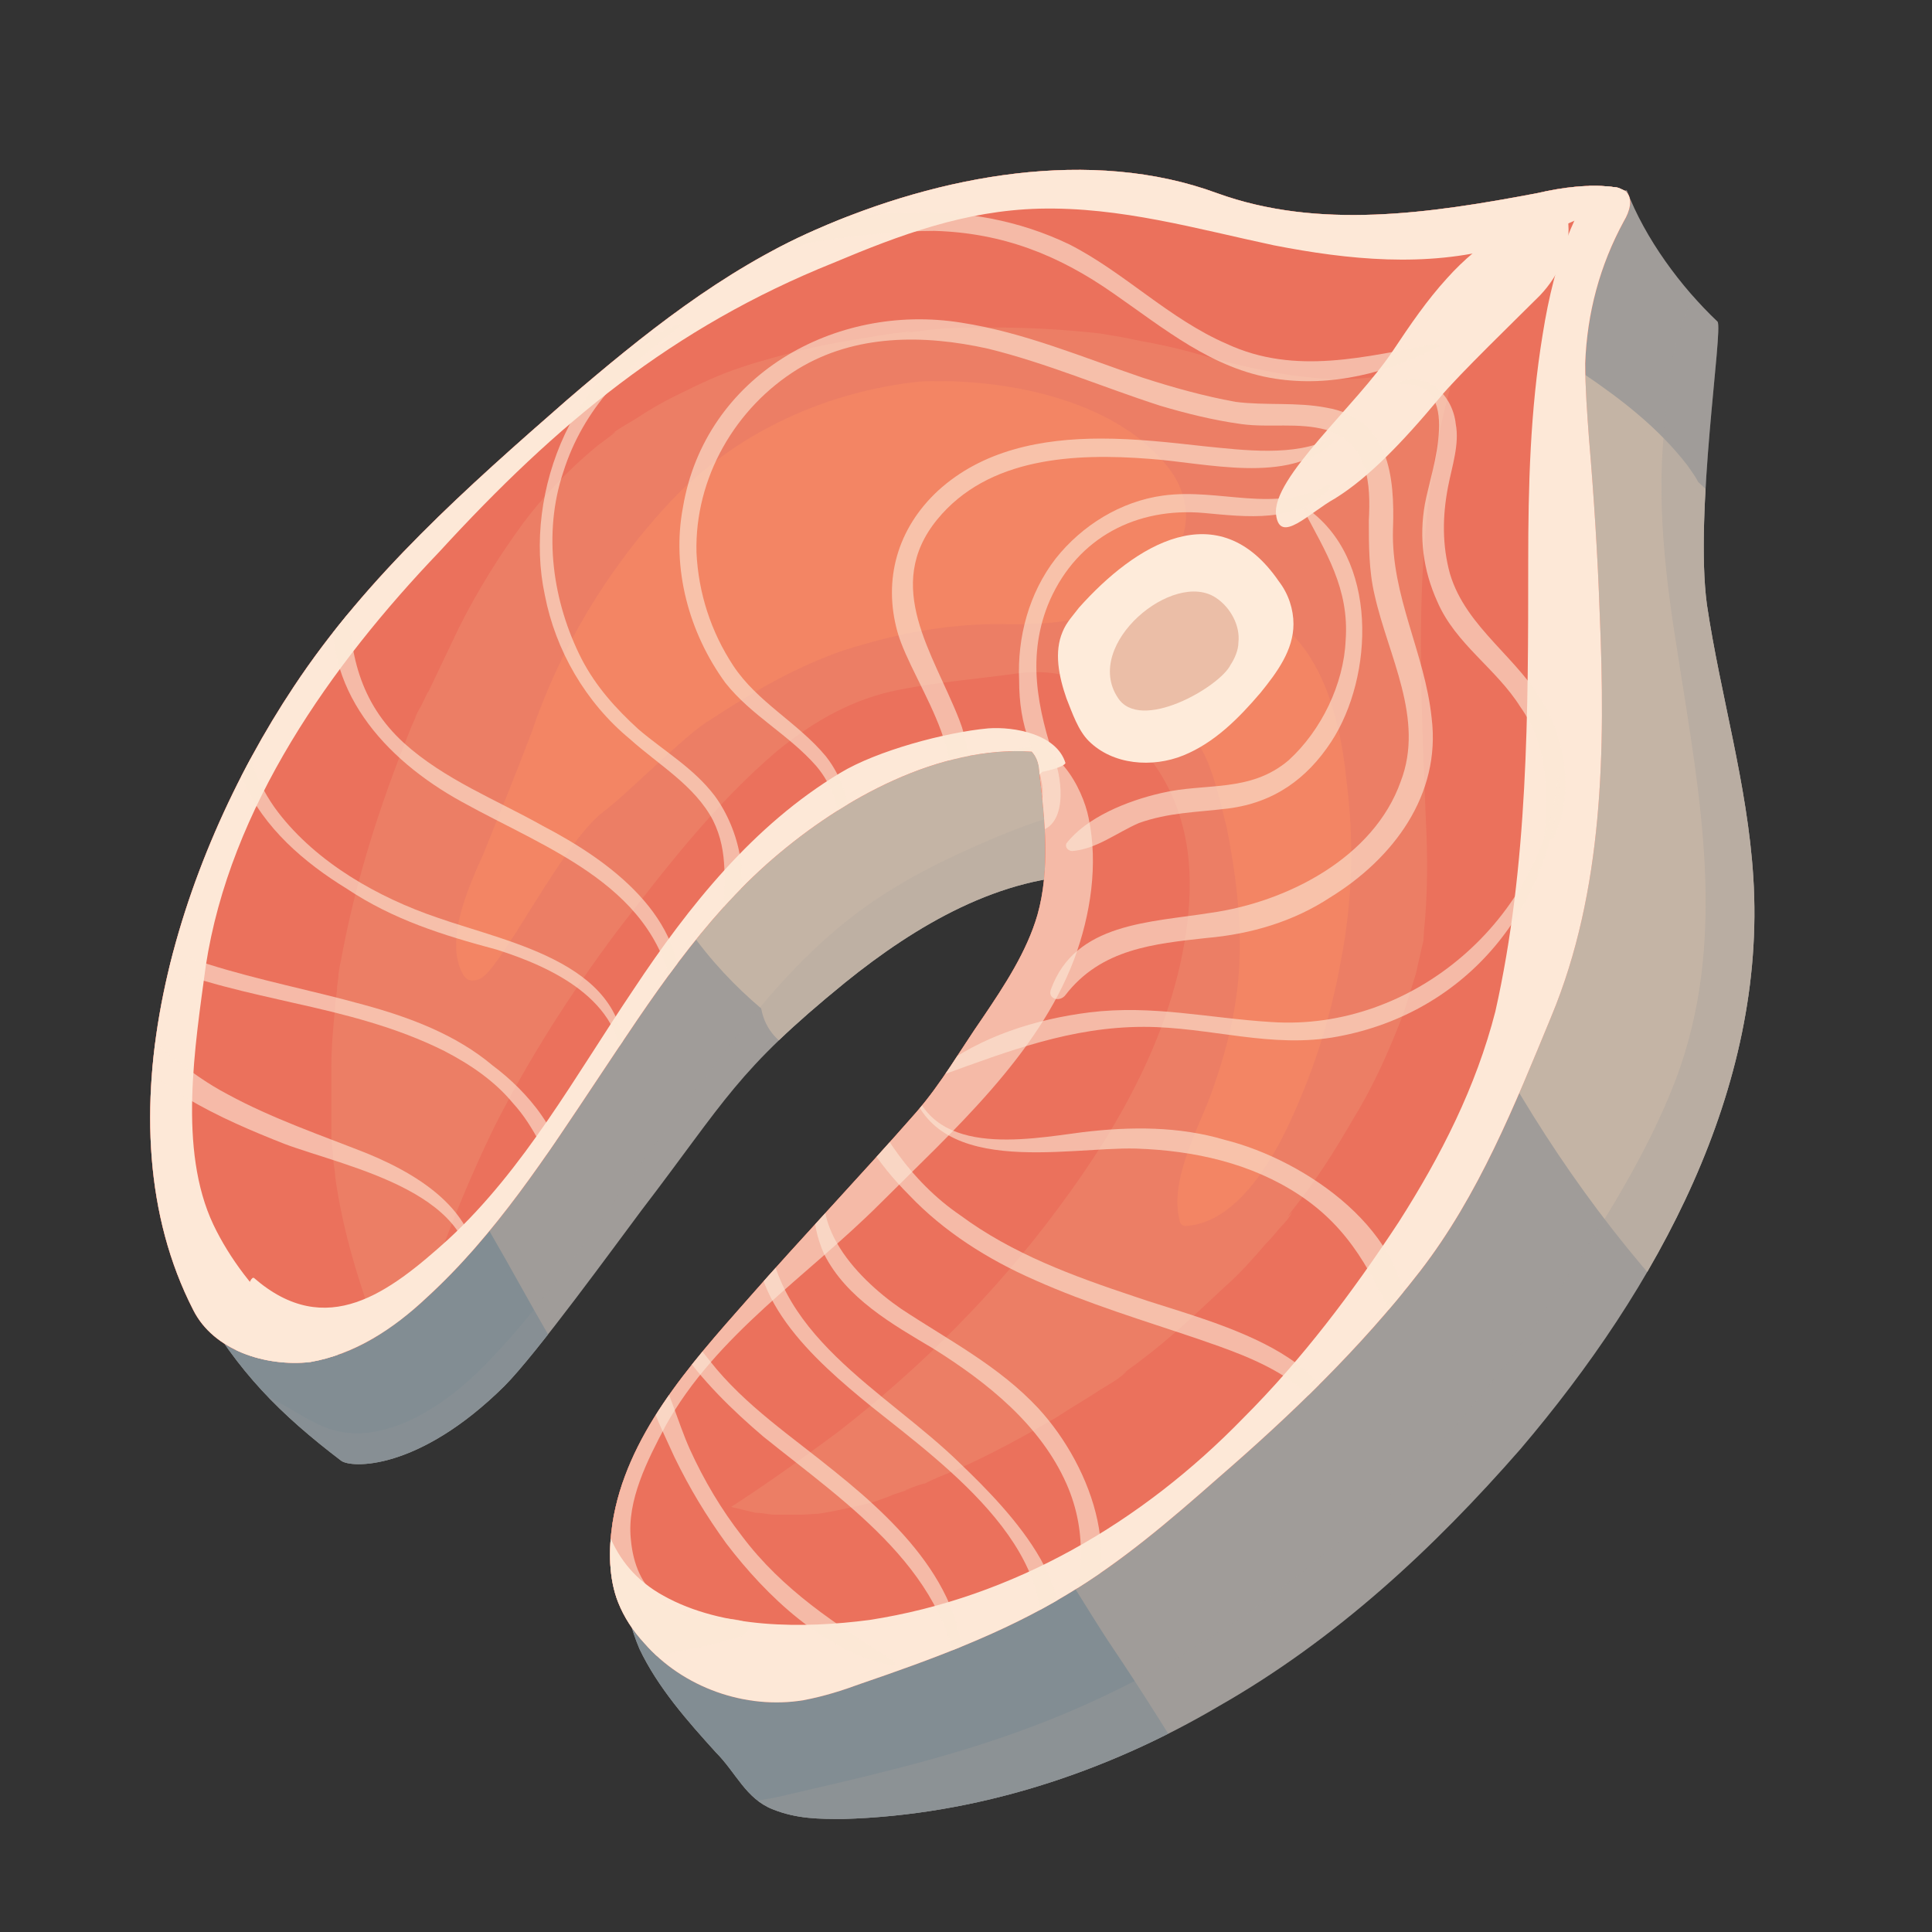 <?xml version="1.0" encoding="utf-8"?>
<!-- Generator: Adobe Illustrator 25.2.1, SVG Export Plug-In . SVG Version: 6.00 Build 0)  -->
<svg version="1.1" id="Layer_3" xmlns="http://www.w3.org/2000/svg" xmlns:xlink="http://www.w3.org/1999/xlink" x="0px" y="0px"
	 viewBox="0 0 200 200" style="enable-background:new 0 0 200 200;" xml:space="preserve">
<rect x="0" y="0" width="200" height="200" fill="#333333" stroke="none"/>
<style type="text/css">
	.st0{fill:#A09C99;}
	.st1{clip-path:url(#SVGID_3_);}
	.st2{fill:#C4B4A5;}
	.st3{fill:#828D93;}
	.st4{opacity:0.16;clip-path:url(#SVGID_5_);}
	.st5{fill:#EC7E65;}
	.st6{clip-path:url(#SVGID_7_);}
	.st7{clip-path:url(#SVGID_9_);}
	.st8{fill:#EB715C;}
	.st9{clip-path:url(#SVGID_11_);}
	.st10{clip-path:url(#SVGID_13_);}
	.st11{clip-path:url(#SVGID_15_);}
	.st12{fill:#F38564;}
	.st13{fill:#FEEBDA;}
	.st14{fill:#EBBEA7;}
	.st15{clip-path:url(#SVGID_17_);fill:#FDE8D7;}
	.st16{clip-path:url(#SVGID_19_);}
	.st17{fill:#FDE8D7;}
	.st18{clip-path:url(#SVGID_21_);}
	.st19{clip-path:url(#SVGID_23_);}
	.st20{clip-path:url(#SVGID_25_);}
	.st21{opacity:0.61;fill:#FDE8D7;enable-background:new    ;}
	.st22{opacity:0.32;clip-path:url(#SVGID_27_);}
	.st23{clip-path:url(#SVGID_29_);}
	.st24{opacity:0.61;}
</style>
<g>
	<g>
		<g>
			<path id="SVGID_2_" class="st0" d="M20.6,134.9c4,7.1,8.4,11.5,14.7,16.3c1,0.8,8,1.1,16.9-7.7c3.3-3.3,11.5-14.6,14.2-18.2
				c8.8-11.5,9.8-14.4,21.1-23.6c7.3-5.9,16.1-11.1,25.5-11.1c0.8-1.9-0.6-4.2-1-6.3c-0.8-3.6-1.1-7.7-3.6-10.1
				c-2.1-2.1-5.6-2.9-8.4-2.3c-3.1,0.4-5.7,1.9-8.4,3.3c-6.3,3.4-12.6,7.1-18.4,11.3c-4.4,3.3-8.6,6.9-12.6,10.7
				c-4.4,4-9,7.9-13.4,11.9C37.6,117.1,27.8,125.3,20.6,134.9z"/>
		</g>
		<g>
			<defs>
				<path id="SVGID_1_" d="M20.6,134.9c4,7.1,8.4,11.5,14.7,16.3c1,0.8,8,1.1,16.9-7.7c3.3-3.3,11.5-14.6,14.2-18.2
					c8.8-11.5,9.8-14.4,21.1-23.6c7.3-5.9,16.1-11.1,25.5-11.1c0.8-1.9-0.6-4.2-1-6.3c-0.8-3.6-1.1-7.7-3.6-10.1
					c-2.1-2.1-5.6-2.9-8.4-2.3c-3.1,0.4-5.7,1.9-8.4,3.3c-6.3,3.4-12.6,7.1-18.4,11.3c-4.4,3.3-8.6,6.9-12.6,10.7
					c-4.4,4-9,7.9-13.4,11.9C37.6,117.1,27.8,125.3,20.6,134.9z"/>
			</defs>
			<clipPath id="SVGID_3_">
				<use xlink:href="#SVGID_1_"  style="overflow:visible;"/>
			</clipPath>
			<g class="st1">
				<path class="st2" d="M78.8,104.4c0.8,4.6,6.5,6.3,10.1,4c1-0.2,1.7-0.6,2.5-1.1c0.4,0,0.8,0,1.1-0.2c3.1-0.6,4.8-2.7,5.4-5.2
					c1.7-0.4,3.4-1.3,4.4-2.9c0.6,0,1.1,0,1.9-0.2c0.4,0,0.8-0.2,1.1-0.4c0.4,0,0.8,0,1.1,0c7.1-0.8,8.4-8,5.4-13.4
					c-0.2-0.4-0.6-1-0.8-1.3c-0.2-0.6-0.4-1.1-0.6-1.7c-1.5-4.6-3.8-9.2-7.7-12.3c-2.5-2.1-6.5-4.8-9.6-1.9c-1,1-0.6,2.5,0.4,3.3
					c-0.8,0-1.5,0-2.1,0.2c-1.3-0.2-2.7,0-4,0.4c-3.1-0.8-6.5,1-8.2,3.6c-1.9,1-3.6,2.7-4,4.8c-0.6,0.8-1.1,1.7-1.3,2.9
					c0,0.4-0.2,0.8-0.2,1.1c-0.8,0.4-1.7,0.8-2.3,1.5c-3.1,2.9-2.7,7.3-0.2,10.5C73.6,99.5,76.1,102.1,78.8,104.4z M96.2,71.7
					c-0.4-0.2-0.6-0.2-1-0.4l0,0C95.6,71.3,96,71.5,96.2,71.7z"/>
				<path class="st3" d="M19.2,143.3c-2.5-3.3-2.9-7.5,0.2-10.5c0.4-0.4,1-0.8,1.5-1.1c0.2-0.2,0.4-0.6,0.8-0.8
					c2.1-1.9,5.2-2.5,7.9-1.5c0.2-0.2,0.4-0.4,0.6-0.4c1.1-0.8,2.7-1.3,4-1.3c0.6-0.6,1.1-1.1,1.9-1.5c1.7-1,3.6-1,5.2-0.6
					c0.6-0.4,1.1-0.8,1.9-1c0.4-1.9,2.9-2.3,4-0.6c0.2,0.2,0.4,0.6,0.6,0.8c1.1,0.6,2.1,1.3,2.9,2.7c2.1,3.6,4.2,7.5,6.3,11.1
					c0.4,0.6,0.8,1.1,1,1.9c0.8,1.1,1.5,2.5,2.3,3.6c0,0,0,0-0.2,0c1.1,2.3,1.1,5.2-1,7.1c-1,1-2.3,1.5-3.6,1.5
					c-1,1.3-2.3,2.5-3.6,3.1c-0.6,0.2-1,0.4-1.5,0.4c-1.5,1.5-3.8,2.5-5.9,2.3c-0.6,2.7-3.8,4.4-6.3,3.6
					C29.6,159.4,24.4,150,19.2,143.3z"/>
			</g>
		</g>
	</g>
	<g>
		<g>
			<defs>
				<path id="SVGID_4_" d="M20.6,134.9c4,7.1,8.4,11.5,14.7,16.3c1,0.8,8,1.1,16.9-7.7c3.3-3.3,11.5-14.6,14.2-18.2
					c8.8-11.5,9.8-14.4,21.1-23.6c7.3-5.9,16.1-11.1,25.5-11.1c0.8-1.9-0.6-4.2-1-6.3c-0.8-3.6-1.1-7.7-3.6-10.1
					c-2.1-2.1-5.6-2.9-8.4-2.3c-3.1,0.4-5.7,1.9-8.4,3.3c-6.3,3.4-12.6,7.1-18.4,11.3c-4.4,3.3-8.6,6.9-12.6,10.7
					c-4.4,4-9,7.9-13.4,11.9C37.6,117.1,27.8,125.3,20.6,134.9z"/>
			</defs>
			<clipPath id="SVGID_5_">
				<use xlink:href="#SVGID_4_"  style="overflow:visible;"/>
			</clipPath>
			<g class="st4">
				<path class="st0" d="M119.2,88.2c-1.9,1.3-3.6,3.1-5.7,4.4c-1.9,1.3-4,2.3-6.1,3.4c-3.8,2.1-7.9,4.4-11.3,7.1
					c-7.1,5.7-12.3,13.6-17.6,21.1c-5.7,8-11.1,16.7-17.6,24.3c-5.4,6.3-12.4,11.7-20.9,12.8c-3.8,0.6-7.7,0.4-11.1-1
					c-3.6-1.3-8.8-3.8-10.9-7.1s-0.4-7.1,3.1-8.6c5-2.5,8.2,1.3,12.4,3.1c6.1,2.5,13-2.5,17-6.7c6.3-6.5,11.5-14.6,17-22
					c6.3-8.4,12.3-17.6,20.7-24.1c4-3.1,8.4-5.4,13.2-7.5c2.5-1.1,5-2.1,7.7-2.9c2.7-1,5.4-1.1,8-1.9
					C120.5,81.6,121.7,86.2,119.2,88.2L119.2,88.2z"/>
			</g>
		</g>
	</g>
	<path class="st0" d="M65.6,157.9c-1.7,4-1.1,8.8,0.6,12.8c1.9,4,5,7.5,7.9,10.7c2.1,2.1,3.1,4.8,5.9,5.9c2.5,1,4.8,1,7.3,1
		c13.8-0.4,27.2-4.8,38.9-11.7c12.1-6.9,22.2-16.3,31.2-26.6c14.2-16.7,25.5-37.3,24.1-59.2c-0.6-9.6-3.4-18.8-4.8-28.2
		c-1.3-9.6,1.7-28.5,1.1-29.3c-3.8-3.6-7.5-8.6-9.4-13.6c-6.3,1.1-10.1,8-12.1,14.2c-4.8,14.2-5.9,29.3-11.1,43.3
		c-2.1,5.7-4.8,11.1-7.9,16.3C120.9,121.9,95.4,145,65.6,157.9z"/>
	<path class="st5" d="M20,135.6c2.1,4.2,7.5,5.9,12.1,5.4c4.6-0.8,8.6-3.4,12.1-6.7c7.1-6.5,12.4-14.7,17.8-22.8s10.7-16.3,18-22.6
		c7.3-6.3,17.2-11.7,26.8-11.1c0.6,0.6,0.8,1.5,0.8,2.3c0.6,4.8,1.1,10-0.2,14.6c-1.1,3.8-3.4,7.3-5.7,10.7
		c-2.3,3.3-4.2,6.7-6.9,9.8c-5.7,6.5-11.7,12.8-17.4,19.3c-6.1,6.9-12.6,14.2-14,23.2c-0.4,2.7-0.4,5.7,0.6,8.2
		c0.6,1.5,1.5,2.9,2.7,4.2c4,4.6,10.5,6.9,16.5,5.9c2.1-0.4,4-1,5.9-1.7c7.3-2.5,14.7-5.2,21.3-9.2c5.7-3.4,10.7-7.7,15.7-12.1
		c7.5-6.5,14.7-13.4,20.9-21.4c6.1-7.9,9.8-17.2,13.6-26.4c5.4-13,5.6-27.6,5-41.7c-0.2-5.9-0.6-12.1-1.1-18
		c-0.2-2.7-0.4-5.4-0.4-7.9c0.2-5.2,1.5-10.1,4-14.7c0.6-1,1-2.3,0.2-3.1c-0.4-0.2-0.8-0.4-1-0.4c-2.7-0.4-5.6,0-8.2,0.6
		c-11.1,2.1-22.6,3.8-33.1,0c-13-4.8-28.7-1.9-41.6,3.8C74.8,28,66.5,34.7,58.7,41.4c-10.3,9-20.7,18.2-28.3,29.7
		C18.3,89.3,10,116.1,20,135.6z"/>
	<g>
		<g>
			<defs>
				<path id="SVGID_6_" d="M65.6,157.9c-1.7,4-1.1,8.8,0.6,12.8c1.9,4,5,7.5,7.9,10.7c2.1,2.1,3.1,4.8,5.9,5.9c2.5,1,4.8,1,7.3,1
					c13.8-0.4,27.2-4.8,38.9-11.7c12.1-6.9,22.2-16.3,31.2-26.6c14.2-16.7,25.5-37.3,24.1-59.2c-0.6-9.6-3.4-18.8-4.8-28.2
					c-1.3-9.6,1.7-28.5,1.1-29.3c-3.8-3.6-7.5-8.6-9.4-13.6c-6.3,1.1-10.1,8-12.1,14.2c-4.8,14.2-5.9,29.3-11.1,43.3
					c-2.1,5.7-4.8,11.1-7.9,16.3C120.9,121.9,95.4,145,65.6,157.9z"/>
			</defs>
			<clipPath id="SVGID_7_">
				<use xlink:href="#SVGID_6_"  style="overflow:visible;"/>
			</clipPath>
			<g class="st6">
				<path class="st3" d="M76.5,197.3c-5.4-8.4-10.3-17.2-15.5-25.9c-4.2-7.1,6.7-15.3,11.9-8.6c0.2,0.2,0.4,0.6,0.6,0.8l0,0
					c1.5-0.6,3.1-0.6,4.4-0.2c0.8-0.2,1.5-0.4,2.3-0.4c1-0.8,2.1-1.3,3.4-1.5c0.4-0.4,0.6-0.6,1-1c2.3-1.5,5.9-1.9,8.4-0.4
					c0,0,0.2,0,0.2-0.2c1.5-0.8,3.1-1,4.4-0.8c1.1-0.8,2.5-1.1,3.8-1c0.6-1.9,2.9-3.1,4.6-1.1c3.6,4.2,6.1,9,9.2,13.6
					c3.1,4.6,6.1,9.4,9,14.2c3.6,5.9-5.2,12.8-10,8.2c-0.6,0.8-1.3,1.5-2.3,1.9c-1.3,4-6.7,6.5-10.9,4.4c-1.1,0.4-2.5,0.6-3.6,0.2
					c-2.9,1.9-6.7,2.1-9.2-1l0,0c-0.6,0.8-1.3,1.3-2.1,1.7C82.6,202.3,78.6,200.8,76.5,197.3z"/>
				<path class="st2" d="M154.6,102.9c-0.4-1.3,0-2.9,0.8-4.2c-0.2-0.8-0.4-1.3-0.6-2.1c-0.2-0.8-0.2-1.3-0.2-2.1
					c-0.6-1.5-0.8-3.3-1-5c0-1,0.2-1.9,0.6-2.7c0-0.6,0.2-1.1,0.2-1.7c0.4-1.5,1.1-2.9,2.1-3.8c-0.8-1.5-1.5-3.3-2.1-5
					c-0.8-1.9-0.2-4,1-5.7c-0.2-1.9,0.4-3.6,1.5-5.2c-0.6-1.7-1-3.4-1-5.4c0-0.8,0-1.3,0.4-2.1c-0.2-1.3,0-2.5,0.4-3.8
					c-0.4-0.8-0.6-1.7-0.6-2.5c-0.6-0.6-1-1.1-1.5-1.5c-5.6-5.9,1.9-16.1,9.2-11.5c4,2.7,7.9,5.7,10.9,9.6c0.4,0.6,0.8,1.1,1.1,1.7
					c2.7,2.5,5.2,4.8,7.7,7.5c0.8,0.8,1.1,1.5,1.5,2.5c1.5,1.5,3.1,2.9,4.6,4.4c2.1,2.1,2.5,5.4,1.5,7.9c0.6,1.7,0.6,3.8-0.2,5.6
					c1,1.7,1.1,3.6,0.6,5.6c1.1,1.7,1.1,3.8,0.6,5.6c1.9,3.1,1.3,6.1-0.4,8.2c0.2,2.3-0.6,4.2-1.9,5.7c0,1.7-0.8,3.6-2.1,5
					c0,0-0.2,0-0.2,0.2c0.2,0.2,0.4,0.4,0.6,0.8c1.7,2.5,0.8,6.7-1.3,8.6c-0.4,0.4-0.8,0.6-1.1,0.8c1.3,3.4,0,6.7-2.5,8.6
					c0.8,1.5,1.5,3.1,2.1,4.6c2.5,5.6-4.4,11.3-9,6.5c-9-9.2-16.3-19.5-22.4-30.8C153.5,105.2,153.7,103.9,154.6,102.9z"/>
			</g>
		</g>
	</g>
	<g>
		<g>
			<defs>
				<path id="SVGID_8_" d="M20,135.6c2.1,4.2,7.5,5.9,12.1,5.4c4.6-0.8,8.6-3.4,12.1-6.7c7.1-6.5,12.4-14.7,17.8-22.8
					s10.7-16.3,18-22.6c7.3-6.3,17.2-11.7,26.8-11.1c0.6,0.6,0.8,1.5,0.8,2.3c0.6,4.8,1.1,10-0.2,14.6c-1.1,3.8-3.4,7.3-5.7,10.7
					c-2.3,3.3-4.2,6.7-6.9,9.8c-5.7,6.5-11.7,12.8-17.4,19.3c-6.1,6.9-12.6,14.2-14,23.2c-0.4,2.7-0.4,5.7,0.6,8.2
					c0.6,1.5,1.5,2.9,2.7,4.2c4,4.6,10.5,6.9,16.5,5.9c2.1-0.4,4-1,5.9-1.7c7.3-2.5,14.7-5.2,21.3-9.2c5.7-3.4,10.7-7.7,15.7-12.1
					c7.5-6.5,14.7-13.4,20.9-21.4c6.1-7.9,9.8-17.2,13.6-26.4c5.4-13,5.6-27.6,5-41.7c-0.2-5.9-0.6-12.1-1.1-18
					c-0.2-2.7-0.4-5.4-0.4-7.9c0.2-5.2,1.5-10.1,4-14.7c0.6-1,1-2.3,0.2-3.1c-0.4-0.2-0.8-0.4-1-0.4c-2.7-0.4-5.6,0-8.2,0.6
					c-11.1,2.1-22.6,3.8-33.1,0c-13-4.8-28.7-1.9-41.6,3.8C74.8,28,66.5,34.7,58.7,41.4c-10.3,9-20.7,18.2-28.3,29.7
					C18.3,89.3,10,116.1,20,135.6z"/>
			</defs>
			<clipPath id="SVGID_9_">
				<use xlink:href="#SVGID_8_"  style="overflow:visible;"/>
			</clipPath>
			<g class="st7">
				<path class="st8" d="M176.3,10c-0.6,4-2.1,7.5-4.8,10.7c-2.9,3.8-6.5,6.9-10.3,9.8c-7.3,5.6-15.9,9.6-25.3,8.6
					c-4.4-0.4-8.6-1.5-12.8-2.7c-1.5-0.4-3.3-0.8-5-1.1c-1-0.2-1.9-0.4-3.1-0.6c1.9,0.4-1-0.2-1.3-0.2c-3.6-0.4-7.3-0.6-11.1-0.6
					c-1.9,0-4,0-5.9,0.2c-0.6,0-1.3,0.2-1.9,0.2c-1.1,0.2-1.3,0.2-0.4,0c-0.6,0-1.3,0.2-1.9,0.2c-3.6,0.6-7.3,1.1-10.9,2.1
					c-4.8,1.3-6.7,1.9-10.9,4c-1.7,0.8-3.3,1.7-4.8,2.7c-1,0.6-1.9,1.1-2.7,1.7c1.7-1.1-1.3,1.1-1.3,1.1c-3.3,2.7-5.9,5.6-7.7,8
					c-2.5,3.4-4.8,7.1-6.7,10.9c-1.1,2.3-2.1,4.4-3.1,6.5c-0.4,0.6-0.6,1.3-1,1.9c-0.6,1.1-0.6,1.3-0.2,0.4
					c-0.2,0.6-0.6,1.3-0.8,1.9c-3.1,7.7-5.6,15.5-7.1,23.7c-0.2,0.8-0.2,1.3-0.4,2.1c0.2-1,0.2-0.8,0,0.6c0,0.8-0.2,1.3-0.2,2.1
					c-0.2,2.1-0.4,4.2-0.4,6.3c0,2.3,0,4.8,0,7.1c0,0.8,0.2,1.7,0.2,2.5c0,0.8,0,0.6,0-0.2c0,0.6,0.2,1.3,0.2,1.9
					c0.6,4.4,1.7,8.4,3.1,12.6c1,3.1-0.4-1,0.2,0.8c0.6,1.5,1.3,3.3,1.9,4.8c1.1,3.1,1.5,6.1,0.8,9.4c-1.1,4.6-6.9,7.9-11.3,6.3
					c-9.6-3.6-12.6-16.1-14.4-25.1c-1.7-8.2-2.1-16.9-1.3-25.3c1.5-18.4,7.9-36.2,16.7-52.3c4.4-8.2,10.1-16.3,17.2-22.2
					c7.7-6.5,16.7-10.9,26.2-13.8c16.3-5,33.9-5.4,50.6-2.1c4.4,0.8,8.6,2.3,12.8,3.3c0,0,3.3,0.4,1.5,0.4c0.4,0,4,0,2.5,0.2
					c1.9-0.2,3.8-0.8,5.7-1.3c-1.7,0.6,1.3-0.6,1.3-0.6c0.8-0.4,2.1-1,3.3-1.5c2.1-1,4-2.1,6.1-3.3c4.6-2.5,9.4-5.2,14.4-5.7
					C174,6.4,176.6,7.5,176.3,10L176.3,10z"/>
			</g>
		</g>
		<g>
			<defs>
				<path id="SVGID_10_" d="M20,135.6c2.1,4.2,7.5,5.9,12.1,5.4c4.6-0.8,8.6-3.4,12.1-6.7c7.1-6.5,12.4-14.7,17.8-22.8
					s10.7-16.3,18-22.6c7.3-6.3,17.2-11.7,26.8-11.1c0.6,0.6,0.8,1.5,0.8,2.3c0.6,4.8,1.1,10-0.2,14.6c-1.1,3.8-3.4,7.3-5.7,10.7
					c-2.3,3.3-4.2,6.7-6.9,9.8c-5.7,6.5-11.7,12.8-17.4,19.3c-6.1,6.9-12.6,14.2-14,23.2c-0.4,2.7-0.4,5.7,0.6,8.2
					c0.6,1.5,1.5,2.9,2.7,4.2c4,4.6,10.5,6.9,16.5,5.9c2.1-0.4,4-1,5.9-1.7c7.3-2.5,14.7-5.2,21.3-9.2c5.7-3.4,10.7-7.7,15.7-12.1
					c7.5-6.5,14.7-13.4,20.9-21.4c6.1-7.9,9.8-17.2,13.6-26.4c5.4-13,5.6-27.6,5-41.7c-0.2-5.9-0.6-12.1-1.1-18
					c-0.2-2.7-0.4-5.4-0.4-7.9c0.2-5.2,1.5-10.1,4-14.7c0.6-1,1-2.3,0.2-3.1c-0.4-0.2-0.8-0.4-1-0.4c-2.7-0.4-5.6,0-8.2,0.6
					c-11.1,2.1-22.6,3.8-33.1,0c-13-4.8-28.7-1.9-41.6,3.8C74.8,28,66.5,34.7,58.7,41.4c-10.3,9-20.7,18.2-28.3,29.7
					C18.3,89.3,10,116.1,20,135.6z"/>
			</defs>
			<clipPath id="SVGID_11_">
				<use xlink:href="#SVGID_10_"  style="overflow:visible;"/>
			</clipPath>
			<g class="st9">
				<path class="st8" d="M41.6,138.5c1-3.3,3.1-6.5,4.4-9.8c1.5-4,3.3-8.2,5.2-12.1c3.6-7.1,7.9-13.8,12.6-20.1
					c5-6.5,10.3-13.4,16.7-18.8c3.8-3.1,7.9-5.4,12.6-6.3c4-0.8,8-1.1,12.3-1.7c4.8-0.6,8.8,1,11.5,5.2c1.3,2.3,1.5,5.2,0.8,7.7
					c-1,3.3-4,6.7-7.5,7.1c-3.6,0.6-7.5,0.8-11.1,1.5c-1,0.2-1.7,0.4-2.7,0.6c-0.8,0.2-0.8,0.2,0,0c-0.4,0.2-0.6,0.4-1,0.6
					c-0.4,0.2-0.6,0.4-1,0.6c0.6-0.4,0.6-0.4,0,0c-0.8,0.6-1.5,1.1-2.1,1.9c-2.9,2.5-5.4,5.4-8,8.2c-1.3,1.3-2.7,2.9-3.8,4.2
					c-0.6,0.8-1.3,1.5-1.9,2.1c-0.2,0.2-1.3,1.7-1,1.1c-4.8,5.9-8.6,12.3-12.6,18.8c-4,6.7-8.6,16.3-17.4,16.9
					C43.3,146.6,40.7,142.2,41.6,138.5L41.6,138.5z"/>
			</g>
		</g>
		<g>
			<defs>
				<path id="SVGID_12_" d="M20,135.6c2.1,4.2,7.5,5.9,12.1,5.4c4.6-0.8,8.6-3.4,12.1-6.7c7.1-6.5,12.4-14.7,17.8-22.8
					s10.7-16.3,18-22.6c7.3-6.3,17.2-11.7,26.8-11.1c0.6,0.6,0.8,1.5,0.8,2.3c0.6,4.8,1.1,10-0.2,14.6c-1.1,3.8-3.4,7.3-5.7,10.7
					c-2.3,3.3-4.2,6.7-6.9,9.8c-5.7,6.5-11.7,12.8-17.4,19.3c-6.1,6.9-12.6,14.2-14,23.2c-0.4,2.7-0.4,5.7,0.6,8.2
					c0.6,1.5,1.5,2.9,2.7,4.2c4,4.6,10.5,6.9,16.5,5.9c2.1-0.4,4-1,5.9-1.7c7.3-2.5,14.7-5.2,21.3-9.2c5.7-3.4,10.7-7.7,15.7-12.1
					c7.5-6.5,14.7-13.4,20.9-21.4c6.1-7.9,9.8-17.2,13.6-26.4c5.4-13,5.6-27.6,5-41.7c-0.2-5.9-0.6-12.1-1.1-18
					c-0.2-2.7-0.4-5.4-0.4-7.9c0.2-5.2,1.5-10.1,4-14.7c0.6-1,1-2.3,0.2-3.1c-0.4-0.2-0.8-0.4-1-0.4c-2.7-0.4-5.6,0-8.2,0.6
					c-11.1,2.1-22.6,3.8-33.1,0c-13-4.8-28.7-1.9-41.6,3.8C74.8,28,66.5,34.7,58.7,41.4c-10.3,9-20.7,18.2-28.3,29.7
					C18.3,89.3,10,116.1,20,135.6z"/>
			</defs>
			<clipPath id="SVGID_13_">
				<use xlink:href="#SVGID_12_"  style="overflow:visible;"/>
			</clipPath>
			<g class="st10">
				<path class="st8" d="M188.9,14.8c-3.1,1.3-5.6,4-8.2,6.1c-2.3,1.7-4.4,3.8-5.9,5.9c-3.8,5.6-5.9,12.3-6.5,18.4
					c-0.8,8-0.4,16.1-0.4,24.1c0.2,8,1.1,15.9,0.8,23.9c-0.6,17.8-9.4,34.1-20.7,47.7c-10.5,12.8-24.7,23.2-39.8,30.1
					c-9,4-18.6,7.5-28.5,6.7c-4.8-0.4-9.4-1.3-14-2.3c-5.9-1.3-12.4-3.1-15.3-9c-2.5-5-0.2-12.4,6.1-13.6c5.2-0.8,9.2,1,14,2.1
					c1.7,0.4,3.4,0.8,5.2,1.1c0.8,0.2,1.7,0.4,2.5,0.6c0.8,0.2,0.8,0.2,0,0c0.8,0,1.3,0.2,2.1,0.2c1,0,1.7,0,2.7,0
					c0.4,0,2.7-0.2,1,0c1.7-0.2,3.4-0.6,5.2-1c1-0.2,2.1-0.6,3.1-1c-0.2,0,3.1-1,1.7-0.6c-1.3,0.4,1.9-0.8,1.7-0.6
					c1.1-0.6,2.3-1,3.4-1.5c3.4-1.5,6.9-3.4,10.3-5.4c1.5-1,3.1-1.9,4.6-2.9c1-0.6,1.9-1.1,2.7-1.9c-1.5,1,1.1-0.8,1.3-1
					c3.1-2.3,5.9-5,8.8-7.7c1.5-1.3,2.9-2.9,4.2-4.4c0.6-0.6,1-1.1,1.5-1.7c0.6-0.6,1-1.1,1.3-1.7c-0.6,0.8-0.6,0.6,0.2-0.4
					c2.3-2.9,4.2-5.9,6.1-9.2c2.1-3.4,3.6-6.9,4.6-9.4c0.8-1.9,1.3-3.8,1.9-5.7c0.2-1,0.4-1.7,0.6-2.7c0.8-3.3,0,1.5,0.2-1.5
					c0.4-3.8,0.4-7.9,0.2-11.7C147,69,146,52.7,151,37.2c2.7-8.2,6.9-16.5,13.6-22.2c3.1-2.7,6.7-5,10.5-6.5c4.2-1.7,8.8-0.8,13,0.4
					C190.8,9.8,191.4,13.7,188.9,14.8L188.9,14.8z"/>
			</g>
		</g>
		<g>
			<defs>
				<path id="SVGID_14_" d="M20,135.6c2.1,4.2,7.5,5.9,12.1,5.4c4.6-0.8,8.6-3.4,12.1-6.7c7.1-6.5,12.4-14.7,17.8-22.8
					s10.7-16.3,18-22.6c7.3-6.3,17.2-11.7,26.8-11.1c0.6,0.6,0.8,1.5,0.8,2.3c0.6,4.8,1.1,10-0.2,14.6c-1.1,3.8-3.4,7.3-5.7,10.7
					c-2.3,3.3-4.2,6.7-6.9,9.8c-5.7,6.5-11.7,12.8-17.4,19.3c-6.1,6.9-12.6,14.2-14,23.2c-0.4,2.7-0.4,5.7,0.6,8.2
					c0.6,1.5,1.5,2.9,2.7,4.2c4,4.6,10.5,6.9,16.5,5.9c2.1-0.4,4-1,5.9-1.7c7.3-2.5,14.7-5.2,21.3-9.2c5.7-3.4,10.7-7.7,15.7-12.1
					c7.5-6.5,14.7-13.4,20.9-21.4c6.1-7.9,9.8-17.2,13.6-26.4c5.4-13,5.6-27.6,5-41.7c-0.2-5.9-0.6-12.1-1.1-18
					c-0.2-2.7-0.4-5.4-0.4-7.9c0.2-5.2,1.5-10.1,4-14.7c0.6-1,1-2.3,0.2-3.1c-0.4-0.2-0.8-0.4-1-0.4c-2.7-0.4-5.6,0-8.2,0.6
					c-11.1,2.1-22.6,3.8-33.1,0c-13-4.8-28.7-1.9-41.6,3.8C74.8,28,66.5,34.7,58.7,41.4c-10.3,9-20.7,18.2-28.3,29.7
					C18.3,89.3,10,116.1,20,135.6z"/>
			</defs>
			<clipPath id="SVGID_15_">
				<use xlink:href="#SVGID_14_"  style="overflow:visible;"/>
			</clipPath>
			<g class="st11">
				<path class="st8" d="M105.4,73.4c5.2-2.3,10.1,0.8,13.4,4.8c3.8,4.8,4.8,10.5,4.2,16.5c-1.1,11.1-6.7,21.3-13.4,30.3
					c-6.5,8.8-14.2,16.5-22.8,23.2c-4.6,3.4-9.2,6.7-14,9.6c-5.4,3.1-10.5,6.1-16.9,6.7c-4.4,0.4-9-3.8-10-8
					c-0.4-1.9-0.4-3.4,0.2-5.4c1-3.4,4-6.7,7.7-7.3c1-0.2,2.3-0.8,0.8,0c1-0.4,1.7-1,2.7-1.3c1.9-1,3.8-2.1,5.7-3.3
					c1.9-1.1,3.6-2.3,5.6-3.4c1-0.6,1.7-1.1,2.7-1.9c1.7-1.3-0.6,0.6,1.3-1c3.3-2.5,6.5-5.2,9.6-8c1.5-1.5,3.1-3.1,4.6-4.6
					c0.8-0.8,1.5-1.5,2.1-2.5c0.2-0.4,2.1-2.3,1.5-1.7c-0.8,0.8,1-1.3,1.1-1.5c0.6-0.8,1.3-1.7,1.9-2.7c1.1-1.7,2.5-3.6,3.4-5.4
					c2.1-3.6,4.2-7.5,5.9-11.5c1.3-3.1,2.5-5.6,2.7-9c0.4-3.6-1-6.3-1.3-10C103.9,75.3,104.2,74,105.4,73.4L105.4,73.4z"/>
			</g>
		</g>
	</g>
	<path class="st12" d="M47.9,100.8c-1.9-3.4,0.6-9,2.1-12.3c1.7-4.2,3.4-8.4,5-12.6c3.1-9.2,8.4-17.8,15.1-24.7
		c6.7-6.7,15.7-10.7,25.1-11.7c8.4-0.4,19.9,1.7,25.5,8.6c2.1,2.5,2.9,5.9,1,9c-4,6.7-10.9,7.7-18.2,7.5c-5.6,0-10.7,1-16.1,2.7
		c-5,1.7-9.6,4.4-14,7.3c-2.3,1.3-8.8,7.9-10.9,9.4c-4.4,3.3-10.9,17-13,17.4C48.9,101.6,48.3,101.6,47.9,100.8z"/>
	<g>
		<path class="st12" d="M122.1,126.3c-1-4,1.7-9,3.1-12.6c1.7-4.6,2.9-9.2,3.1-14c0.2-4.8-0.4-9.4-1.3-14c-0.6-2.3-1.1-4.8-2.1-7.1
			c-1-2.3-2.7-3.8-4-5.9c-3.4-5,2.7-11.7,8-10c7.5,2.3,9.8,11.1,10.5,18.2c0.8,6.3,0.6,12.4-0.6,18.6c-1,5.6-2.7,11.1-5.2,16.5
			c-1.9,4.2-5.6,10.5-10.7,10.9C122.4,127,122.1,126.6,122.1,126.3L122.1,126.3z"/>
	</g>
	<path class="st13" d="M132.4,60.2c1,1.3,1.5,2.9,1.5,4.4c0,2.7-1.7,5-3.4,7.1c-2.3,2.7-4.8,5.2-8,6.5s-7.3,1-9.8-1.5
		c-1.1-1.1-1.7-2.9-2.3-4.4c-0.8-2.3-1.3-4.8-0.4-6.9c0.4-1,1.1-1.7,1.7-2.5C117.5,56.4,126.1,51,132.4,60.2z"/>
	<path class="st14" d="M125.9,61.9c1.5,1,2.5,2.9,2.3,4.6c0,0.8-0.4,1.7-0.8,2.3c-1.1,2.3-9.4,7.1-11.7,3.4
		C112.1,66.7,121.5,58.9,125.9,61.9z"/>
	<g>
		<g>
			<defs>
				<path id="SVGID_16_" d="M20,135.6c2.1,4.2,7.5,5.9,12.1,5.4c4.6-0.8,8.6-3.4,12.1-6.7c7.1-6.5,12.4-14.7,17.8-22.8
					s10.7-16.3,18-22.6c7.3-6.3,17.2-11.7,26.8-11.1c0.6,0.6,0.8,1.5,0.8,2.3c0.6,4.8,1.1,10-0.2,14.6c-1.1,3.8-3.4,7.3-5.7,10.7
					c-2.3,3.3-4.2,6.7-6.9,9.8c-5.7,6.5-11.7,12.8-17.4,19.3c-6.1,6.9-12.6,14.2-14,23.2c-0.4,2.7-0.4,5.7,0.6,8.2
					c0.6,1.5,1.5,2.9,2.7,4.2c4,4.6,10.5,6.9,16.5,5.9c2.1-0.4,4-1,5.9-1.7c7.3-2.5,14.7-5.2,21.3-9.2c5.7-3.4,10.7-7.7,15.7-12.1
					c7.5-6.5,14.7-13.4,20.9-21.4c6.1-7.9,9.8-17.2,13.6-26.4c5.4-13,5.6-27.6,5-41.7c-0.2-5.9-0.6-12.1-1.1-18
					c-0.2-2.7-0.4-5.4-0.4-7.9c0.2-5.2,1.5-10.1,4-14.7c0.6-1,1-2.3,0.2-3.1c-0.4-0.2-0.8-0.4-1-0.4c-2.7-0.4-5.6,0-8.2,0.6
					c-11.1,2.1-22.6,3.8-33.1,0c-13-4.8-28.7-1.9-41.6,3.8C74.8,28,66.5,34.7,58.7,41.4c-10.3,9-20.7,18.2-28.3,29.7
					C18.3,89.3,10,116.1,20,135.6z"/>
			</defs>
			<clipPath id="SVGID_17_">
				<use xlink:href="#SVGID_16_"  style="overflow:visible;"/>
			</clipPath>
			<path class="st15" d="M162.3,22.7c0.4,0-0.2-0.8-0.8-0.8c-1.9,0-3.8,1-5.6,1.9c-2.3,1.3-4.4,3.1-6.1,5c-2.1,2.3-3.8,4.8-5.6,7.5
				c-3.8,5.7-12.6,13.2-12.1,17c0.4,3.1,3.4-0.2,6.1-1.7c3.4-2.1,6.9-5.7,10.9-10.5c1.7-2.1,8.2-8.4,10.3-10.5
				C161.5,28.4,162.7,25.5,162.3,22.7z"/>
		</g>
		<g>
			<defs>
				<path id="SVGID_18_" d="M20,135.6c2.1,4.2,7.5,5.9,12.1,5.4c4.6-0.8,8.6-3.4,12.1-6.7c7.1-6.5,12.4-14.7,17.8-22.8
					s10.7-16.3,18-22.6c7.3-6.3,17.2-11.7,26.8-11.1c0.6,0.6,0.8,1.5,0.8,2.3c0.6,4.8,1.1,10-0.2,14.6c-1.1,3.8-3.4,7.3-5.7,10.7
					c-2.3,3.3-4.2,6.7-6.9,9.8c-5.7,6.5-11.7,12.8-17.4,19.3c-6.1,6.9-12.6,14.2-14,23.2c-0.4,2.7-0.4,5.7,0.6,8.2
					c0.6,1.5,1.5,2.9,2.7,4.2c4,4.6,10.5,6.9,16.5,5.9c2.1-0.4,4-1,5.9-1.7c7.3-2.5,14.7-5.2,21.3-9.2c5.7-3.4,10.7-7.7,15.7-12.1
					c7.5-6.5,14.7-13.4,20.9-21.4c6.1-7.9,9.8-17.2,13.6-26.4c5.4-13,5.6-27.6,5-41.7c-0.2-5.9-0.6-12.1-1.1-18
					c-0.2-2.7-0.4-5.4-0.4-7.9c0.2-5.2,1.5-10.1,4-14.7c0.6-1,1-2.3,0.2-3.1c-0.4-0.2-0.8-0.4-1-0.4c-2.7-0.4-5.6,0-8.2,0.6
					c-11.1,2.1-22.6,3.8-33.1,0c-13-4.8-28.7-1.9-41.6,3.8C74.8,28,66.5,34.7,58.7,41.4c-10.3,9-20.7,18.2-28.3,29.7
					C18.3,89.3,10,116.1,20,135.6z"/>
			</defs>
			<clipPath id="SVGID_19_">
				<use xlink:href="#SVGID_18_"  style="overflow:visible;"/>
			</clipPath>
			<g class="st16">
				<path class="st17" d="M174.3,13.3c-3.8,6.7-11.7,10.3-19,12.3c-7.7,2.1-15.7,1.3-23.4-0.2c-8-1.7-15.9-4-24.3-3.8
					c-7.7,0.2-14.4,2.7-21.3,5.6c-16.7,6.7-28.7,16.7-40.8,29.9C34.3,68.8,23.8,83.6,21.3,100c-1.1,8.2-2.9,19,0.8,26.8
					c3.3,6.9,10.5,14,18.4,15.3c1.7,0.4,1.3,2.9,0,3.3c-19,5.2-29.9-13.8-31.6-29.9C7,97.9,13.5,80.3,23.2,65.9
					c10.9-16.1,26.2-30.3,42.5-40.8C80.7,16,98.7,9.8,116.5,12.3c9.8,1.3,19.3,5.2,29.3,5.4c4.8,0.2,9.6-0.4,14-1.7
					c4.4-1.3,8.6-3.4,12.8-5C174,10.6,174.9,12.3,174.3,13.3L174.3,13.3z"/>
			</g>
		</g>
		<g>
			<defs>
				<path id="SVGID_20_" d="M20,135.6c2.1,4.2,7.5,5.9,12.1,5.4c4.6-0.8,8.6-3.4,12.1-6.7c7.1-6.5,12.4-14.7,17.8-22.8
					s10.7-16.3,18-22.6c7.3-6.3,17.2-11.7,26.8-11.1c0.6,0.6,0.8,1.5,0.8,2.3c0.6,4.8,1.1,10-0.2,14.6c-1.1,3.8-3.4,7.3-5.7,10.7
					c-2.3,3.3-4.2,6.7-6.9,9.8c-5.7,6.5-11.7,12.8-17.4,19.3c-6.1,6.9-12.6,14.2-14,23.2c-0.4,2.7-0.4,5.7,0.6,8.2
					c0.6,1.5,1.5,2.9,2.7,4.2c4,4.6,10.5,6.9,16.5,5.9c2.1-0.4,4-1,5.9-1.7c7.3-2.5,14.7-5.2,21.3-9.2c5.7-3.4,10.7-7.7,15.7-12.1
					c7.5-6.5,14.7-13.4,20.9-21.4c6.1-7.9,9.8-17.2,13.6-26.4c5.4-13,5.6-27.6,5-41.7c-0.2-5.9-0.6-12.1-1.1-18
					c-0.2-2.7-0.4-5.4-0.4-7.9c0.2-5.2,1.5-10.1,4-14.7c0.6-1,1-2.3,0.2-3.1c-0.4-0.2-0.8-0.4-1-0.4c-2.7-0.4-5.6,0-8.2,0.6
					c-11.1,2.1-22.6,3.8-33.1,0c-13-4.8-28.7-1.9-41.6,3.8C74.8,28,66.5,34.7,58.7,41.4c-10.3,9-20.7,18.2-28.3,29.7
					C18.3,89.3,10,116.1,20,135.6z"/>
			</defs>
			<clipPath id="SVGID_21_">
				<use xlink:href="#SVGID_20_"  style="overflow:visible;"/>
			</clipPath>
			<g class="st18">
				<path class="st17" d="M107.9,79.9c-1.1,1.1-3.1,1-4.6,1.3c-2.1,0.4-4.4,0.8-6.3,1.3c-4.6,1.5-8.6,4.4-11.9,7.9
					c-7.3,7.5-11.9,17-17.2,26c-5.2,8.8-11.5,17.2-19.7,23.2c-6.7,4.8-15.9,8-23.6,3.6c-1-0.6,0.8-11.5,1.7-10.9
					c7.5,6.5,14,1.5,20.1-4c7.9-7.3,13.2-17,19.2-25.9c5.7-8.6,12.4-17,21.4-22.4c3.8-2.3,10.9-4.2,15.3-4.6c2.7-0.2,7.1,0.6,8,3.6
					C110,79.5,107.9,79.9,107.9,79.9L107.9,79.9z"/>
			</g>
		</g>
		<g>
			<defs>
				<path id="SVGID_22_" d="M20,135.6c2.1,4.2,7.5,5.9,12.1,5.4c4.6-0.8,8.6-3.4,12.1-6.7c7.1-6.5,12.4-14.7,17.8-22.8
					s10.7-16.3,18-22.6c7.3-6.3,17.2-11.7,26.8-11.1c0.6,0.6,0.8,1.5,0.8,2.3c0.6,4.8,1.1,10-0.2,14.6c-1.1,3.8-3.4,7.3-5.7,10.7
					c-2.3,3.3-4.2,6.7-6.9,9.8c-5.7,6.5-11.7,12.8-17.4,19.3c-6.1,6.9-12.6,14.2-14,23.2c-0.4,2.7-0.4,5.7,0.6,8.2
					c0.6,1.5,1.5,2.9,2.7,4.2c4,4.6,10.5,6.9,16.5,5.9c2.1-0.4,4-1,5.9-1.7c7.3-2.5,14.7-5.2,21.3-9.2c5.7-3.4,10.7-7.7,15.7-12.1
					c7.5-6.5,14.7-13.4,20.9-21.4c6.1-7.9,9.8-17.2,13.6-26.4c5.4-13,5.6-27.6,5-41.7c-0.2-5.9-0.6-12.1-1.1-18
					c-0.2-2.7-0.4-5.4-0.4-7.9c0.2-5.2,1.5-10.1,4-14.7c0.6-1,1-2.3,0.2-3.1c-0.4-0.2-0.8-0.4-1-0.4c-2.7-0.4-5.6,0-8.2,0.6
					c-11.1,2.1-22.6,3.8-33.1,0c-13-4.8-28.7-1.9-41.6,3.8C74.8,28,66.5,34.7,58.7,41.4c-10.3,9-20.7,18.2-28.3,29.7
					C18.3,89.3,10,116.1,20,135.6z"/>
			</defs>
			<clipPath id="SVGID_23_">
				<use xlink:href="#SVGID_22_"  style="overflow:visible;"/>
			</clipPath>
			<g class="st19">
				<path class="st17" d="M172.4,16c-0.6,1.9-0.4,3.6-1,5.6c-0.6,1.7-1.3,3.4-1.7,5.4c-1,3.6-1.5,7.3-1.9,11.1
					c-0.8,7.9-0.6,15.7-0.4,23.4c0.2,17,0,35.4-5.4,51.7c-2.9,8.8-8,16.9-13.4,24.3c-5.4,7.5-11.1,14.4-18,20.5
					c-12.4,11.1-28,18.8-44.8,19.7c-9.2,0.6-19.5-1-26.6-7.3c-5.7-5.2-9.8-15.3-3.4-21.4c1.5-1.5,5-1,5.4,1.5
					c0.8,6.1,1.7,11.5,7.5,14.7c6.1,3.4,14.4,3.4,21.3,2.5c14.9-2.3,28.2-10.1,38.7-20.9c6.1-6.1,11.3-13,16.1-20.3
					c4.4-6.9,8-14,10-21.8c3.4-15.1,3.4-31,3.4-46.5c0-7.9,0.2-15.7,1.5-23.6c0.6-3.8,1.5-7.5,2.9-10.9c0.8-1.7,1.3-3.6,2.3-5.2
					c1.1-1.9,3.1-2.9,4.6-4.6C170.3,12.5,173,14,172.4,16L172.4,16z"/>
			</g>
		</g>
		<g>
			<defs>
				<path id="SVGID_24_" d="M20,135.6c2.1,4.2,7.5,5.9,12.1,5.4c4.6-0.8,8.6-3.4,12.1-6.7c7.1-6.5,12.4-14.7,17.8-22.8
					s10.7-16.3,18-22.6c7.3-6.3,17.2-11.7,26.8-11.1c0.6,0.6,0.8,1.5,0.8,2.3c0.6,4.8,1.1,10-0.2,14.6c-1.1,3.8-3.4,7.3-5.7,10.7
					c-2.3,3.3-4.2,6.7-6.9,9.8c-5.7,6.5-11.7,12.8-17.4,19.3c-6.1,6.9-12.6,14.2-14,23.2c-0.4,2.7-0.4,5.7,0.6,8.2
					c0.6,1.5,1.5,2.9,2.7,4.2c4,4.6,10.5,6.9,16.5,5.9c2.1-0.4,4-1,5.9-1.7c7.3-2.5,14.7-5.2,21.3-9.2c5.7-3.4,10.7-7.7,15.7-12.1
					c7.5-6.5,14.7-13.4,20.9-21.4c6.1-7.9,9.8-17.2,13.6-26.4c5.4-13,5.6-27.6,5-41.7c-0.2-5.9-0.6-12.1-1.1-18
					c-0.2-2.7-0.4-5.4-0.4-7.9c0.2-5.2,1.5-10.1,4-14.7c0.6-1,1-2.3,0.2-3.1c-0.4-0.2-0.8-0.4-1-0.4c-2.7-0.4-5.6,0-8.2,0.6
					c-11.1,2.1-22.6,3.8-33.1,0c-13-4.8-28.7-1.9-41.6,3.8C74.8,28,66.5,34.7,58.7,41.4c-10.3,9-20.7,18.2-28.3,29.7
					C18.3,89.3,10,116.1,20,135.6z"/>
			</defs>
			<clipPath id="SVGID_25_">
				<use xlink:href="#SVGID_24_"  style="overflow:visible;"/>
			</clipPath>
			<g class="st20">
				<path class="st21" d="M105.2,77.6c4-1.5,6.9,4,7.5,7.1c1,4.8,0.2,10-1.5,14.6c-3.8,10-12.6,17.8-20.1,25.3
					c-7.5,7.5-17,13.6-22.2,23c-1.9,3.6-4,7.7-3.6,11.7c1,11.5,14.2,6.3,11.9,9.8c-0.4,0.8-14,3.3-14.7,3.1
					c-3.8-1.7-3.8-6.7-4.2-10.1c-0.4-4.2-0.6-7.9,0.4-12.1c2.1-10.1,8.6-17,16.3-23.7c8.2-7.1,15.9-14.9,23-23.2
					c3.1-3.4,5.6-7.5,6.9-12.1c0.8-2.5,1.1-4.6,0.8-7.1c-0.2-1.9-1-3.4-0.8-5.4C104.4,78,104.8,77.8,105.2,77.6L105.2,77.6z"/>
			</g>
		</g>
	</g>
	<g>
		<g>
			<defs>
				<path id="SVGID_26_" d="M65.6,157.9c-1.7,4-1.1,8.8,0.6,12.8c1.9,4,5,7.5,7.9,10.7c2.1,2.1,3.1,4.8,5.9,5.9c2.5,1,4.8,1,7.3,1
					c13.8-0.4,27.2-4.8,38.9-11.7c12.1-6.9,22.2-16.3,31.2-26.6c14.2-16.7,25.5-37.3,24.1-59.2c-0.6-9.6-3.4-18.8-4.8-28.2
					c-1.3-9.6,1.7-28.5,1.1-29.3c-3.8-3.6-7.5-8.6-9.4-13.6c-6.3,1.1-10.1,8-12.1,14.2c-4.8,14.2-5.9,29.3-11.1,43.3
					c-2.1,5.7-4.8,11.1-7.9,16.3C120.9,121.9,95.4,145,65.6,157.9z"/>
			</defs>
			<clipPath id="SVGID_27_">
				<use xlink:href="#SVGID_26_"  style="overflow:visible;"/>
			</clipPath>
			<g class="st22">
				<path class="st0" d="M184.9,25.3c-1.5,7.1-4,13.8-4.2,21.1c-0.2,7.5,1,14.7,2.7,22c3.6,16.3,6.9,32,0.6,48.1
					c-6.1,16.1-16.7,31-28.3,43.5c-11.7,12.4-26,23-42.1,29.3c-9.6,3.8-19.3,6.3-29.3,8.6c-4.8,1.1-9.6,1.9-14.4,0.6
					c-3.8-1-7.5-2.7-11.1-4c-2.3-1-4-2.9-4-5.6c0-2.3,1.9-5,4.4-5.4c4-0.6,7.1,0.4,10.9,1.7c3.8,1.5,6.3,1.7,10.5,0.8
					c8.2-1.9,16.7-3.8,24.7-6.7c15.7-5.6,29.5-15.1,41-27c5.6-5.7,10.7-12.1,15.1-18.8c4.6-6.9,9.2-14.2,12.1-21.8
					c5.4-14.4,2.5-29.1,0.2-43.9c-1.3-8-2.3-16.3-1.3-24.3c0.4-7.9,2.5-16.3,10-20.5C183.7,22.3,185.3,23.8,184.9,25.3L184.9,25.3z"
					/>
			</g>
		</g>
	</g>
	<g>
		<g>
			<defs>
				<path id="SVGID_28_" d="M20,135.6c2.1,4.2,7.5,5.9,12.1,5.4c4.6-0.8,8.6-3.4,12.1-6.7c7.1-6.5,12.4-14.7,17.8-22.8
					s10.7-16.3,18-22.6c7.3-6.3,17.2-11.7,26.8-11.1c0.6,0.6,0.8,1.5,0.8,2.3c0.6,4.8,1.1,10-0.2,14.6c-1.1,3.8-3.4,7.3-5.7,10.7
					c-2.3,3.3-4.2,6.7-6.9,9.8c-5.7,6.5-11.7,12.8-17.4,19.3c-6.1,6.9-12.6,14.2-14,23.2c-0.4,2.7-0.4,5.7,0.6,8.2
					c0.6,1.5,1.5,2.9,2.7,4.2c4,4.6,10.5,6.9,16.5,5.9c2.1-0.4,4-1,5.9-1.7c7.3-2.5,14.7-5.2,21.3-9.2c5.7-3.4,10.7-7.7,15.7-12.1
					c7.5-6.5,14.7-13.4,20.9-21.4c6.1-7.9,9.8-17.2,13.6-26.4c5.4-13,5.6-27.6,5-41.7c-0.2-5.9-0.6-12.1-1.1-18
					c-0.2-2.7-0.4-5.4-0.4-7.9c0.2-5.2,1.5-10.1,4-14.7c0.6-1,1-2.3,0.2-3.1c-0.4-0.2-0.8-0.4-1-0.4c-2.7-0.4-5.6,0-8.2,0.6
					c-11.1,2.1-22.6,3.8-33.1,0c-13-4.8-28.7-1.9-41.6,3.8C74.8,28,66.5,34.7,58.7,41.4c-10.3,9-20.7,18.2-28.3,29.7
					C18.3,89.3,10,116.1,20,135.6z"/>
			</defs>
			<clipPath id="SVGID_29_">
				<use xlink:href="#SVGID_28_"  style="overflow:visible;"/>
			</clipPath>
			<g class="st23">
				<g>
					<path class="st21" d="M148.9,35.9c-5.2,2.7-11.1,4.2-16.9,3.3c-6.5-1-11.5-5.2-16.7-8.8c-5.7-4-11.5-6.3-18.6-6.5
						c-3.4,0-6.9,0.4-10.1,0.8c-3.1,0.4-6.1,1.3-9.2,1.3c-0.4,0-0.4-0.6-0.2-0.6c4.8-2.7,11.7-3.3,17-3.4c5.7-0.2,11.3,0.8,16.5,3.3
						c5.7,2.9,10.3,7.7,16.3,10.3c7.1,3.3,14.4,1.3,21.6,0C148.9,35.7,149.1,35.9,148.9,35.9L148.9,35.9z"/>
				</g>
				<g>
					<path class="st21" d="M137.6,50.6c-3.4,3.6-8.6,2.9-13,2.5c-6.9-0.6-13,2.5-15.9,9c-2.5,5.7-1.3,11.3,0.6,16.9
						c0.8,2.5,1.1,7.5-2.9,7.1c-0.4,0-0.6-0.4-0.2-0.8c3.1-2.3,1.3-5.4,0.4-8.4c-0.8-2.1-1.1-4.2-1.1-6.5c-0.2-4.4,1-9,3.8-12.6
						c2.7-3.4,6.7-5.9,11.1-6.5c5.9-0.8,11.5,1.9,17-1.1C137.6,49.9,137.8,50.2,137.6,50.6L137.6,50.6z"/>
				</g>
				<g>
					<path class="st21" d="M145,39.5c2.9-1,5.4,1.5,5.7,4.4c0.4,2.1-0.4,4.4-0.8,6.5c-0.6,3.1-0.6,6.1,0.2,9c1.7,5.7,7.3,8.8,10,14
						c2.1,4,2.7,9,0.8,13.2c-0.2,0.6-1.1,0.2-1-0.4c0.4-4.6,0.2-9.2-2.5-13c-2.5-4-6.7-6.5-8.6-10.9c-1.5-3.3-1.9-6.7-1.3-10.1
						c0.6-3.4,4.2-13-2.7-12.4C144.8,39.9,144.8,39.5,145,39.5L145,39.5z"/>
				</g>
				<g>
					<path class="st21" d="M135.1,52.5c7.7,5.2,7.1,17.6,2.7,24.3c-2.5,3.8-5.9,6.3-10.7,6.9c-3.3,0.4-6.1,0.4-9.2,1.5
						c-2.3,1-4.4,2.7-6.9,2.9c-0.4,0-0.8-0.4-0.6-0.8c2.1-2.7,6.3-4.4,9.8-5.2c4.6-1.1,9.2,0,13.2-3.4c3.4-3.1,5.7-7.9,5.9-12.4
						c0.4-5.4-2.1-9.2-4.4-13.6C134.5,52.7,134.7,52.5,135.1,52.5L135.1,52.5z"/>
				</g>
				<g>
					<path class="st21" d="M138,45.8c-4.6,4.4-13.2,2.1-19,1.7c-7.7-0.6-16.7-0.2-22,6.3c-5.6,6.9-0.4,13.8,2.3,20.7
						c1.5,3.8,2.3,11.1-3.3,12.1c-0.8,0.2-1-0.8-0.4-1.1c6.9-5-1.1-14.4-2.7-20.1c-1.5-5.4,0-10.7,4.2-14.6
						c4.6-4.2,10.7-5.4,16.9-5.4c3.6,0,7.1,0.4,10.7,0.8c4,0.4,9.4,1.1,13-0.8C137.8,45.3,138.1,45.6,138,45.8L138,45.8z"/>
				</g>
				<g>
					<path class="st21" d="M84.3,93.1c3.3-3.8,3.6-9.8,0.2-13.8c-2.9-3.3-6.7-5.2-9.4-8.6c-3.8-5.2-5.6-11.9-4.4-18.2
						C73,38.9,86.4,31.3,99.5,33.4c6.5,1,12.6,3.6,18.8,5.7c3.1,1,6.3,1.9,9.6,2.5c3.1,0.4,6.3,0,9.4,0.6c6.5,1.1,7.1,7.1,6.9,12.6
						c-0.2,6.9,3.3,12.8,4,19.5c1,8-4,14.6-10.5,18.6c-3.8,2.5-8.2,3.8-12.8,4.2c-5.4,0.6-10.9,1.1-14.6,5.9
						c-0.6,0.8-1.9,0.4-1.5-0.6c2.5-6.9,10.3-6.9,16.5-7.9c7.9-1.1,16.9-5.7,19.7-13.6c2.5-6.5-1.3-13-2.7-19.3
						c-0.6-2.5-0.6-5.2-0.6-7.7c0.2-3.8,0-8-4.4-9.4c-2.9-0.8-5.9-0.2-8.8-0.6c-2.9-0.4-5.7-1.1-8.4-1.9c-5.9-1.9-11.7-4.4-17.8-5.9
						c-6.7-1.5-13.8-1.5-19.7,2.1c-6.5,4-10.7,11.3-10.5,19c0.2,4.2,1.5,8.2,3.8,11.7c2.5,3.8,6.7,5.9,9.6,9.4
						c3.6,4.6,3.1,11.1-1,15.1C84.5,93.7,84.1,93.3,84.3,93.1L84.3,93.1z"/>
				</g>
				<g>
					<path class="st21" d="M161.5,80.5c-0.8,13.4-9.6,24.3-23,26.8c-6.9,1.3-13.2-1-20.1-1c-7.5,0-14,2.5-20.9,5
						c-0.4,0.2-0.6-0.4-0.4-0.6c4.4-3.4,10.1-5.2,15.7-5.9c6.5-0.8,12.3,0.6,18.8,1c14.7,1,28.2-10.7,29.7-25.5
						C161.3,80.3,161.5,80.3,161.5,80.5L161.5,80.5z"/>
				</g>
				<g>
					<path class="st21" d="M70.4,33.8c-5.4,4-10,8.4-12.1,15.1c-2.1,6.3-1.1,13.4,1.9,19.3c1.5,2.9,3.6,5.2,5.9,7.3
						c2.7,2.3,5.7,4,7.9,6.9c2.5,3.4,4,9.2,1.5,13c-0.2,0.4-0.6,0.2-0.6-0.2c0-3.6,0.6-6.9-1.1-10.3c-1.9-3.6-5.6-5.7-8.6-8.4
						c-4.6-3.8-7.7-9.2-8.8-14.9c-2.3-10.7,3.1-24.3,14.2-28.2C70.4,33.6,70.4,33.8,70.4,33.8L70.4,33.8z"/>
				</g>
				<g>
					<path class="st21" d="M69.8,103.7c-1.5-11.9-13-15.7-22-20.7c-8-4.4-14.6-11.7-13.2-21.4c0.2-1,1.5-1,1.5,0
						c0,5.9,1.1,11.1,5.7,15.3c4.2,3.8,9.6,5.9,14.4,8.6c6.9,3.6,14.9,9.4,14.2,18.2C70.4,103.9,69.8,104,69.8,103.7L69.8,103.7z"/>
				</g>
				<g>
					<path class="st21" d="M64.4,110.6c0-7.1-7.3-10.5-13-12.3c-5.6-1.5-10.7-3.1-15.5-6.3c-4.4-2.7-8.6-6.3-10.7-11.1
						c-1.9-4.2-2.5-10-1.5-14.4c0.2-0.6,1-0.6,1.1,0c0.4,2.3,0,4.8,0.2,7.3c0.4,3.8,1.5,7.3,3.8,10.3c4,5.2,10.3,8.8,16.5,10.9
						c7.7,2.7,20.1,4.8,19.3,15.5C64.4,110.6,64.4,110.6,64.4,110.6L64.4,110.6z"/>
				</g>
				<g class="st24">
					<path class="st17" d="M58.3,122.4c-1.9-2.7-2.9-5.7-5.2-8.2c-1.9-2.3-4.4-4-7.1-5.4c-5-2.5-10.3-3.8-15.7-5
						C22.1,101.9,7,99.1,5,88.9c0-0.4,0.4-0.6,0.8-0.2c4,5.7,9.2,9,15.7,11.1c5.4,1.7,10.7,2.7,16.1,4.2c4.8,1.3,9.6,3.1,13.4,6.3
						C54.5,112.9,58.7,117.6,58.3,122.4C58.5,122.4,58.3,122.6,58.3,122.4L58.3,122.4z"/>
				</g>
				<g class="st24">
					<path class="st17" d="M48.7,133.5c1.5-10-12.6-12.6-19.3-15.1c-6.3-2.5-14.7-6.1-18.2-12.4c-0.4-0.8,0.6-1.7,1.1-1.1
						c3.8,2.9,6.9,6.1,11.3,8.4c4.6,2.5,9.6,4.2,14.4,6.1c6.1,2.5,12.8,6.9,11.1,14.4C49.1,134.1,48.5,133.9,48.7,133.5L48.7,133.5z
						"/>
				</g>
				<g>
					<path class="st21" d="M94.3,111.5c1.7,8.4,11.7,6.5,17.8,5.7c5-0.6,10-0.6,14.7,0.8c8.4,2.1,19.3,9.6,18.8,19.3
						c0,0.6-0.8,0.8-1,0.2c-2.5-5.6-4.8-10.3-10.1-13.8c-5-3.3-10.9-4.6-16.9-4.8c-7.3-0.2-21.6,3.3-23.6-7.5
						C94.1,111.3,94.3,111.1,94.3,111.5L94.3,111.5z"/>
				</g>
				<g>
					<path class="st21" d="M137.4,151.4c1.9-7.7-7.9-10.9-13.4-12.8c-5.6-1.9-11.3-3.6-16.9-6.1c-4.8-2.1-9.4-5-13-8.8
						c-3.1-3.1-6.5-7.7-6.5-12.1c0-0.6,0.8-0.8,1.1-0.2c1.3,2.5,2.3,5.4,4,7.7c1.9,2.7,4.2,5,6.7,6.7c5.4,4,11.7,6.3,18,8.4
						c7.1,2.5,24.3,6.1,20.3,17C137.6,151.7,137.2,151.5,137.4,151.4L137.4,151.4z"/>
				</g>
				<g>
					<path class="st21" d="M86.6,119.8c-4,6.1,1.9,12.4,6.7,15.7c5,3.3,10.1,5.9,14.2,10.3c5.6,6.1,9.6,16.9,3.3,23.9
						c-0.2,0.2-0.6,0-0.6-0.4c1.9-5.2,2.5-10.5,0.2-15.7c-2.7-6.1-8.2-10.5-13.8-14c-4.2-2.5-9-5.2-11.3-9.8
						c-1.5-3.4-1.5-7.1,0.8-10.1C86.6,119.6,86.8,119.6,86.6,119.8L86.6,119.8z"/>
				</g>
				<g>
					<path class="st21" d="M79.4,125.7c0,12.4,12.3,18.2,20.1,25.9c5,4.8,14.2,14.2,8.2,21.4c-0.2,0.2-0.8,0-0.6-0.4
						c3.8-11.5-9-20.7-16.9-27c-5.9-4.8-13.8-11.7-11.5-20.1C78.8,125.1,79.4,125.3,79.4,125.7L79.4,125.7z"/>
				</g>
				<g>
					<path class="st21" d="M99.3,175.3c-0.6-12.4-11.5-19.5-20.3-26.6c-6.1-5.2-13.6-13-12.1-21.8c0-0.6,1-0.6,1,0
						c0.6,5.2,2.1,9.8,5.6,14c3.6,4.6,8.6,7.9,13,11.5c7.1,5.7,14.6,13.2,13,23C99.7,175.5,99.3,175.5,99.3,175.3L99.3,175.3z"/>
				</g>
				<g>
					<path class="st21" d="M92.2,172.4c-6.9-1.5-12.8-7.1-17-12.6c-2.1-2.9-3.8-5.7-5.4-9c-1.3-2.9-3.1-6.3-3.3-9.6
						c0-0.6,0.8-0.8,1.1-0.2c1.7,2.7,2.5,6.1,3.8,9c1.5,3.3,3.3,6.3,5.4,9c4.2,5.6,9.8,9.2,15.5,12.8
						C92.8,172,92.6,172.6,92.2,172.4L92.2,172.4z"/>
				</g>
			</g>
		</g>
	</g>
</g>
</svg>
